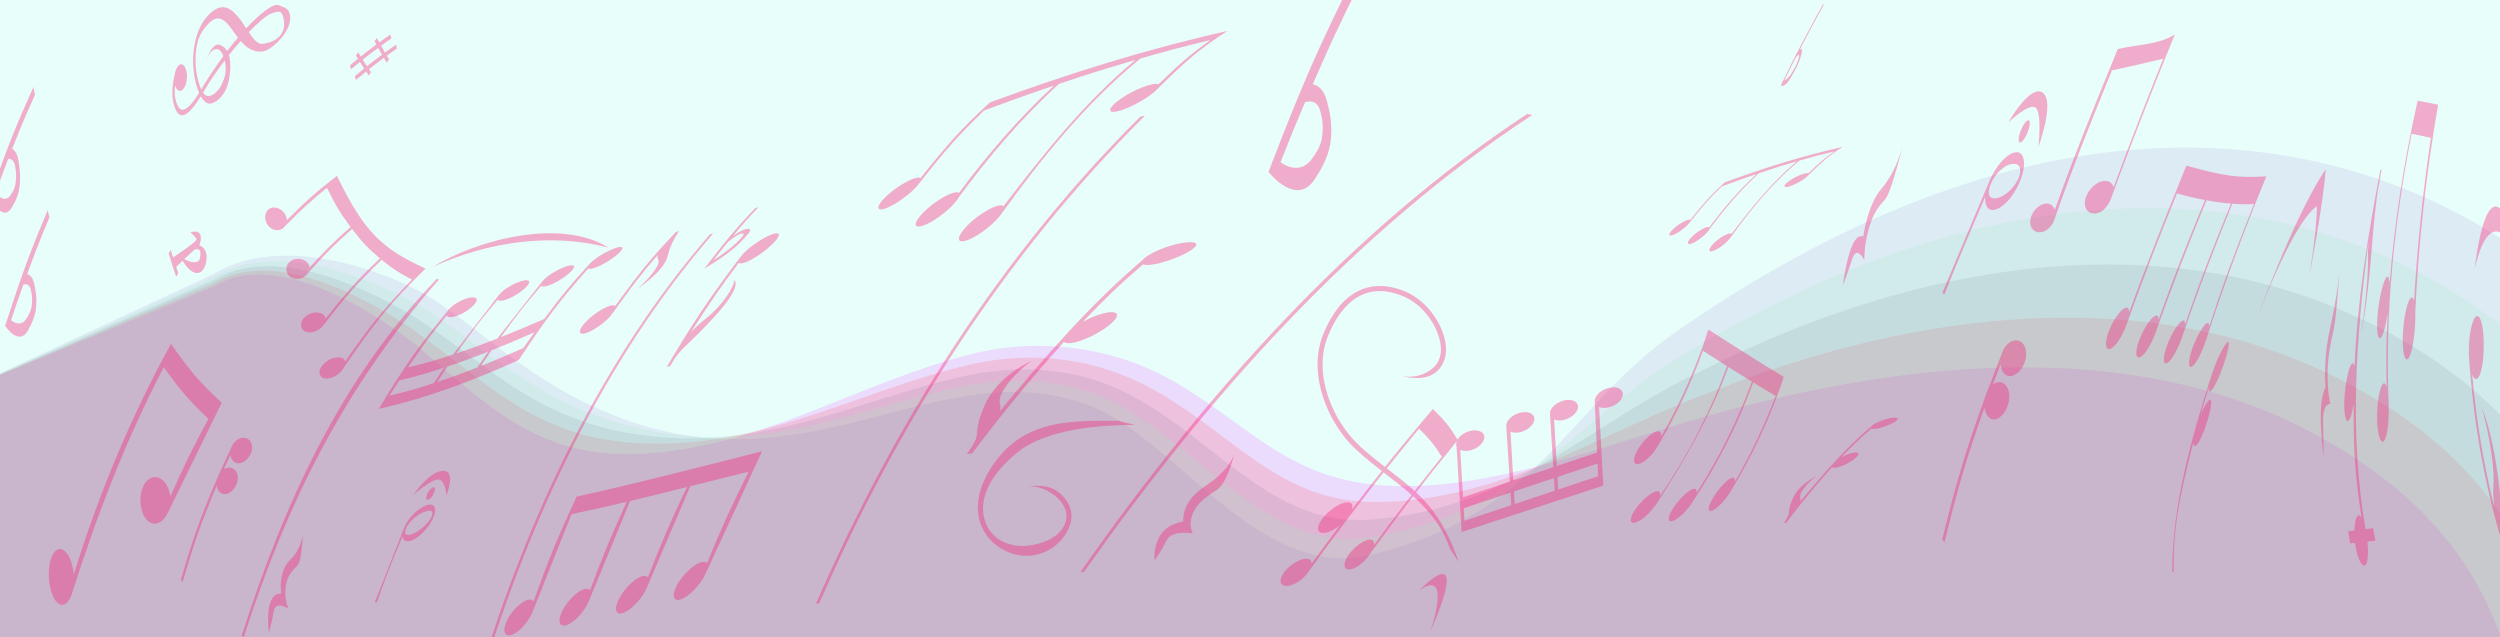 <svg xmlns:dc="http://purl.org/dc/elements/1.1/" xmlns:cc="http://creativecommons.org/ns#" xmlns:rdf="http://www.w3.org/1999/02/22-rdf-syntax-ns#" xmlns:svg="http://www.w3.org/2000/svg" xmlns="http://www.w3.org/2000/svg" xmlns:sodipodi="http://sodipodi.sourceforge.net/DTD/sodipodi-0.dtd" xmlns:inkscape="http://www.inkscape.org/namespaces/inkscape" version="1.1" inkscape:version="0.48.4 r9939" width="1240.369" height="316.148" xml:space="preserve" sodipodi:docname="musicbkg.svg"><rect width="100%" height="100%" fill="#333333" stroke="none"/><rect id="backgroundrect" width="100%" height="100%" x="0" y="0" fill="none" stroke="none"/><defs id="defs6"/><sodipodi:namedview pagecolor="#ffffff" bordercolor="#666666" borderopacity="1" objecttolerance="10" gridtolerance="10" guidetolerance="10" inkscape:pageopacity="0" inkscape:pageshadow="2" inkscape:window-width="1366" inkscape:window-height="715" id="namedview4" showgrid="false" inkscape:snap-bbox="true" inkscape:bbox-nodes="true" inkscape:snap-page="true" inkscape:object-nodes="true" inkscape:zoom="0.29558638" inkscape:cx="856.75812" inkscape:cy="119.62184" inkscape:window-x="0" inkscape:window-y="30" inkscape:window-maximized="1" inkscape:current-layer="g10" inkscape:snap-global="true"/><g class="currentLayer"><title>Layer 1</title><g id="g10" inkscape:groupmode="layer" inkscape:label="ink_ext_XXXXXX" class="selected"><g id="g5447" stroke-width="0"><rect ry="0" transform="matrix(1.321,0,0,1.419,-8.735,328.639) " y="-240" x="-6.387" height="240" width="960" id="rect5013" style="color:#000000;fill:#e8fefb;fill-opacity:1;fill-rule:nonzero;stroke:none;stroke-width:74.2;marker:none;visibility:visible;display:inline;overflow:visible;enable-background:accumulate" stroke-width="0"/><path sodipodi:nodetypes="ccccccssccccc" d="m106.643,141.814 c34.878,-21.283 93.255,23.919 101.019,30.438 c35.429,29.748 60.448,56.166 112.478,52.802 c58.955,-3.811 105.53,-35.059 161.435,-49.296 c33.841,-8.617 70.598,-3.563 99.542,12.764 c35.783,20.183 55.418,46.54 98.372,51.668 c50.651,6.046 108.964,-16.592 156.955,-30.737 c100.665,-29.67 222.005,-45.76 317.603,8.986 c57.352,32.844 86.666,74.726 97.235,138.104 l0,40.201 L-17.169,396.745 L-17.169,193.173 z" style="opacity:0.139;fill:#ff00ff;stroke:none" id="path14" inkscape:connector-curvature="0" stroke-width="0"/><path sodipodi:nodetypes="cccccscccsccccc" d="m106.379,140.397 c33.689,-20.574 88.628,16.162 100.073,24.247 c34.815,24.595 58.211,51.874 108.404,55.092 c62.684,4.015 111,-26.042 166.219,-38.806 c19.14,-4.379 38.9,-4.695 58.243,-0.356 c14.516,3.256 28.57,9.583 41.618,17.837 c34.128,21.588 56.789,49.7 98.456,50.59 c56.823,1.21 105.972,-28.348 151.653,-47.502 c6.104,-2.568 12.35,-5.041 18.772,-7.382 c104.281,-41.438 213.934,-51.314 301.905,-10.383 C1217.466,214.32 1254.358,259.497 1265.286,313.741 l0,83.004 L-17.169,396.745 L-17.169,193.173 z" style="opacity:0.139;fill:#ff2a2a;stroke:none" id="path16" inkscape:connector-curvature="0" stroke-width="0"/><path sodipodi:nodetypes="ccccccscccccccc" d="m106.115,138.98 c32.5,-19.864 83.785,8.58 99.128,18.058 c33.13,20.463 56.088,48.272 104.329,57.381 c66.576,12.57 116.469,-17.025 171.003,-28.315 c19.513,-3.98 39.373,-4.099 59.317,1.417 c13.997,3.872 27.681,11.506 40.866,20.781 c32.538,22.888 58.281,52.237 98.535,49.509 c63.174,-4.282 102.984,-40.103 146.353,-64.266 c5.815,-3.253 11.832,-6.369 18.127,-9.292 c112.009,-56.924 220.124,-66.962 305.626,-35.226 c74.695,27.723 118.608,76.802 129.892,121.912 l0,125.808 L-17.169,396.745 L-17.169,193.173 z" style="opacity:0.139;fill:#7b6f91;fill-opacity:1;stroke:none" id="path18" inkscape:connector-curvature="0" stroke-width="0"/><path d="m105.852,137.562 c31.311,-19.155 78.731,1.288 98.181,11.866 c31.044,16.882 53.821,45.207 100.254,59.669 c70.262,21.883 121.939,-8.004 175.787,-17.822 c19.882,-3.578 39.867,-3.566 60.388,3.192 c13.495,4.442 26.821,13.393 40.113,23.722 c31.024,24.107 59.727,54.321 98.619,48.434 c69.438,-10.519 99.992,-51.864 141.05,-81.035 c5.53,-3.937 11.315,-7.697 17.485,-11.202 c119.735,-72.407 226.771,-83.616 309.343,-60.068 c84.045,23.968 134.579,77.839 146.22,113.818 L1293.294,396.745 L-17.169,396.745 l0,-203.572 z" style="opacity:0.139;fill:#80ffa2;fill-opacity:1;stroke:none" id="path20" inkscape:connector-curvature="0" sodipodi:nodetypes="cccccccccsccccc" stroke-width="0"/><path d="m105.588,136.145 c30.122,-18.445 73.447,-5.582 97.236,5.675 c28.841,13.65 51.26,42.485 96.18,61.958 c101.464,43.985 165.668,-31.581 242.033,-2.364 c41.824,16.002 83.357,86.71 138.059,74.017 c85.61,-19.864 97.695,-72.783 152.592,-110.909 C1108.545,-27.759 1285.103,135.672 1307.298,185.333 l0,211.412 L-17.169,396.745 l0,-203.572 z" style="opacity:0.139;fill:#9d76c9;fill-opacity:1;stroke:none" id="path22" inkscape:connector-curvature="0" sodipodi:nodetypes="ccsscsccccc" stroke-width="0"/><g style="opacity:0.317" id="g5377" stroke-width="0"><path inkscape:connector-curvature="0" id="path3998" style="fill:#ff0066;fill-opacity:1;fill-rule:nonzero;stroke:none" d="m671.791,-11.891 c-17.136,34.313 -25.208,52.599 -40.408,91.91 c-0.818,2.114 -1.225,3.178 -2.039,5.312 c0.801,0.866 1.188,1.296 2.006,2.158 c0.506,0.527 12.45,13.85 20.651,1.858 c2.523,-3.706 6.79,-10.58 7.956,-17.628 c1.524,-9.288 -0.231,-16.303 -1.617,-21.668 c-1.491,-5.849 -4.509,-7.697 -7.006,-8.258 c8.618,-19.81 13.066,-29.355 22.243,-47.771 c-0.708,-2.351 -1.094,-3.536 -1.786,-5.912 zm-16.68,67.223 c0.799,3.183 1.755,6.831 0.704,13.323 c-0.746,4.576 -3.359,7.89 -4.921,10.14 c-4.619,6.671 -11.504,4.654 -15.567,1.717 c4.756,-12.157 7.208,-18.107 12.158,-29.771 c2.079,-0.701 6.181,-1.166 7.626,4.591 " stroke-width="0"/><path inkscape:connector-curvature="0" id="path4016" style="fill:#ff0066;fill-opacity:1;fill-rule:nonzero;stroke:none" d="m936.731,207.684 c-3.563,0.839 -7.286,2.589 -8.381,3.913 c-13.102,11.145 -24.206,24.031 -35.202,37.267 c0.174,-0.634 0.237,-1.288 0.06,-1.822 c-0.875,-2.65 4.324,-8.262 7.91,-10.622 c0,0 -8.501,3.483 -11.8,11.213 c-3.304,7.736 0.036,5.961 -4.298,11.762 c0.541,-0.061 0.808,-0.091 1.351,-0.149 c7.131,-9.499 14.648,-18.697 22.627,-27.468 c0.465,0.532 1.988,0.453 4.232,-0.345 c3.424,-1.213 7.253,-3.608 8.456,-5.331 c1.198,-1.713 -0.693,-2.164 -4.167,-1.007 c-1.311,0.438 -2.687,1.058 -3.914,1.755 c6.012,-6.274 9.024,-9.167 14.875,-14.165 c0.664,0.289 2.189,0.184 4.317,-0.379 c3.577,-0.944 7.42,-2.72 8.501,-3.935 c1.094,-1.229 -0.993,-1.532 -4.568,-0.69 " stroke-width="0"/><path inkscape:connector-curvature="0" id="path4046" style="fill:#ff0066;fill-opacity:1;fill-rule:nonzero;stroke:none" d="m1001.08,168.936 c-3.141,-0.612 -6.539,2.186 -7.939,6.581 c-0.023,-0.032 -7.375,19.139 -7.375,19.139 c-0.273,0.56 -0.492,1.149 -0.676,1.841 c-9.692,26.729 -14.046,40.98 -21.436,71.092 c0.419,0.669 0.625,0.989 1.047,1.645 c6.905,-28.29 10.946,-41.737 19.91,-67.085 c0.399,3.054 1.819,5.476 3.996,5.893 c3.176,0.608 6.812,-3.259 7.965,-8.307 c1.143,-4.992 -0.622,-9.427 -3.86,-10.072 c-1.332,-0.272 -2.689,0.136 -3.942,1.005 c1.492,-3.951 2.258,-5.909 3.791,-9.784 c0.352,2.958 1.8,5.276 4.032,5.676 c3.266,0.576 7.047,-3.154 8.297,-7.966 c1.253,-4.824 -0.509,-9.015 -3.809,-9.66 " stroke-width="0"/><path inkscape:connector-curvature="0" id="path4060" style="fill:#ff0066;fill-opacity:1;fill-rule:nonzero;stroke:none" d="m838.61,109.136 c-0.402,-0.362 -1.752,-0.023 -3.655,1.02 c-2.794,1.528 -5.682,3.979 -6.497,5.512 c-0.822,1.547 0.73,1.574 3.494,0.014 c2.489,-1.403 5.133,-3.612 6.253,-5.132 c6.521,-8.293 9.807,-12.025 16.081,-18.076 c6.746,-2.511 10.193,-3.753 17.244,-6.137 c-8.669,7.963 -16.392,16.968 -23.435,26.439 c-0.442,-0.39 -1.803,-0.064 -3.7,0.983 c-2.881,1.589 -5.857,4.225 -6.727,5.945 c-0.864,1.708 0.701,1.835 3.541,0.22 c2.852,-1.619 5.923,-4.335 6.817,-6.03 c7.378,-10.033 15.503,-19.568 24.665,-27.953 c7.385,-2.48 11.157,-3.682 18.883,-5.924 c-12.579,10.434 -22.562,23.094 -32.512,36.035 c-0.433,-0.464 -1.821,-0.18 -3.772,0.881 c-2.958,1.61 -6.051,4.4 -6.957,6.249 c-0.907,1.845 0.672,2.057 3.597,0.42 c2.433,-1.364 5.067,-3.604 6.393,-5.349 c10.069,-14.006 21.124,-27.669 34.457,-38.579 c6.765,-1.944 10.218,-2.865 17.25,-4.549 c-4.939,3.542 -7.534,5.775 -12.807,10.901 c-0.533,-0.288 -2.062,-0.027 -4.185,0.826 c-3.215,1.294 -6.518,3.465 -7.444,4.862 c-0.928,1.398 0.836,1.478 4.043,0.112 c2.765,-1.176 5.7,-3.017 7.093,-4.386 c7.309,-7.273 10.904,-10.335 17.551,-14.58 c-19.9,4.471 -39.415,10.565 -58.57,17.624 c-6.623,6.053 -10.134,9.925 -17.101,18.651 " stroke-width="0"/><path inkscape:connector-curvature="0" id="path3960-6" style="fill:#ff0066;fill-opacity:1;fill-rule:nonzero;stroke:none" d="m689.596,233.585 c-4.993,-3.86 -10.163,-7.849 -14.977,-12.304 c-13.393,-12.364 -23.455,-35.701 -15.736,-54.589 c5.579,-13.636 16.532,-28.143 37.081,-19.814 c8.171,3.315 15.251,11.387 18.036,20.562 c1.788,5.901 0.995,11.01 -2.236,14.382 c-3.766,3.926 -10.695,6.364 -17.524,4.383 c7.722,2.24 14.912,2.006 19.32,-2.592 c3.906,-4.075 4.909,-10.087 2.836,-16.93 c-3.001,-9.89 -10.656,-18.596 -19.505,-22.185 c-17.507,-7.101 -31.833,0.434 -40.326,21.208 c-8.165,19.974 2.34,44.519 16.364,57.475 c4.901,4.529 10.11,8.552 15.15,12.444 c13.108,10.124 25.487,19.688 31.385,36.793 l4.276,6.504 C715.089,252.965 703.009,243.949 689.596,233.585 " stroke-width="0"/><path inkscape:connector-curvature="0" id="path3962-7" style="fill:#ff0066;fill-opacity:1;fill-rule:nonzero;stroke:none" d="m502.077,220.227 c-7.963,6.501 -19.827,22.04 -16.254,37.324 c2.586,11.096 13.592,18.854 24.935,18.168 c1.037,-0.063 2.073,-0.197 3.107,-0.4 c8.658,-1.734 16.058,-8.95 17.588,-17.159 c0.799,-4.303 -0.995,-9.064 -4.805,-12.733 c-4.752,-4.578 -11.25,-5.206 -17.428,-3.629 c5.357,-1.363 11.564,1.503 15.708,5.492 c3.18,3.063 4.696,6.949 4.06,10.39 c-1.348,7.227 -8.697,11.13 -16.397,12.667 c-11.099,2.226 -21.808,-2.583 -24.327,-13.39 c-3.247,-13.91 8.851,-26.254 16.358,-32.378 c14.78,-12.059 41.965,-13.707 58.443,-13.79 l-8.381,-2.026 c-16.899,0.1 -37.191,-1.112 -52.607,11.464 " stroke-width="0"/><path inkscape:connector-curvature="0" id="path3974-5" style="fill:#ff0066;fill-opacity:1;fill-rule:nonzero;stroke:none" d="M119.881,315.443 C120.302,315.735 120.516,315.88 120.937,316.163 C142.452,248.936 171.416,191.438 217.843,138.637 c-0.476,-0.083 -0.711,-0.126 -1.182,-0.211 C168.894,188.197 140.814,250.09 119.881,315.443 " stroke-width="0"/><path inkscape:connector-curvature="0" id="path3978-3" style="fill:#ff0066;fill-opacity:1;fill-rule:nonzero;stroke:none" d="m536.009,283.802 c0.672,0.014 1.012,0.023 1.69,0.04 c61.287,-86.61 134.024,-168.885 222.586,-226.823 c-1.062,-0.177 -1.58,-0.266 -2.642,-0.44 C669.377,114.717 596.901,197.07 536.009,283.802 " stroke-width="0"/><path inkscape:connector-curvature="0" id="path3980-5" style="fill:#ff0066;fill-opacity:1;fill-rule:nonzero;stroke:none" d="m404.826,299.604 c0.667,-0.146 1,-0.22 1.664,-0.366 c39.365,-89.959 92.106,-172.897 161.531,-241.747 c-0.908,0.149 -1.362,0.223 -2.272,0.371 C496.527,126.762 443.984,209.668 404.826,299.604 " stroke-width="0"/><path inkscape:connector-curvature="0" id="path3982-6" style="fill:#ff0066;fill-opacity:1;fill-rule:nonzero;stroke:none" d="m237.569,335.86 c0.571,-0.069 0.861,-0.1 1.436,-0.174 c24.384,-79.529 60.417,-156.881 114.859,-219.896 c-0.686,0.217 -1.034,0.329 -1.715,0.543 c-54.358,62.884 -90.258,140.144 -114.58,219.528 " stroke-width="0"/><path inkscape:connector-curvature="0" id="path3984-2" style="fill:#ff0066;fill-opacity:1;fill-rule:nonzero;stroke:none" d="m167.156,87.234 c-10.283,8.015 -15.263,12.381 -24.809,21.985 c-0.074,-1.817 -1.043,-3.706 -2.761,-4.992 c-2.616,-1.952 -5.872,-1.706 -7.328,0.763 c-1.463,2.483 -0.585,6.261 2.001,8.141 c2.585,1.875 5.932,1.212 7.407,-1.192 c7.957,-8.075 12.081,-11.81 20.557,-18.754 c4.302,8.79 6.644,12.641 11.711,19.445 c-8.35,7.404 -12.436,11.418 -20.344,20.099 c-0.159,-1.612 -1.297,-3.106 -3.209,-3.849 c-2.854,-1.117 -6.315,-0.191 -7.727,2.337 c-1.426,2.54 -0.279,5.712 2.55,6.784 c2.014,0.766 4.397,0.283 6.118,-0.923 c0.821,-0.652 1.338,-1.183 1.69,-1.823 c8.404,-9.395 12.754,-13.722 21.664,-21.651 c5.144,6.738 7.913,9.613 13.813,14.567 c-11.109,10.69 -16.549,16.696 -26.936,29.898 c-0.23,-1.54 -1.546,-2.709 -3.637,-2.986 c-3.072,-0.406 -6.675,1.28 -8.027,4 c-1.36,2.729 0.022,5.438 3.076,5.792 c2.831,0.329 6.17,-1.426 7.743,-3.806 c11.006,-14.29 16.807,-20.759 28.636,-32.192 c5.68,4.652 8.687,6.578 15.039,9.798 c-13.709,14.204 -20.462,22.448 -33.115,40.702 c-0.347,-1.417 -1.795,-2.255 -3.984,-2.097 c-3.311,0.234 -7.005,2.623 -8.302,5.541 c-1.299,2.926 0.265,5.289 3.535,5.018 c3.287,-0.269 7.101,-3.06 8.4,-5.938 c15.23,-22.371 23.503,-32.298 40.207,-48.651 c-21.42,-9.81 -30.313,-17.856 -43.967,-46.017 " stroke-width="0"/><path inkscape:connector-curvature="0" id="path3986-9" style="fill:#ff0066;fill-opacity:1;fill-rule:nonzero;stroke:none" d="m196.445,22.173 c-2.205,1.54 -3.297,2.317 -5.456,3.9 c-0.774,-1.337 -1.168,-2.009 -1.929,-3.386 c2.019,-1.474 3.037,-2.206 5.094,-3.652 c-0.201,-0.76 -0.305,-1.143 -0.508,-1.915 c-2.22,1.552 -3.316,2.335 -5.487,3.923 c-0.46,-0.866 -0.686,-1.303 -1.144,-2.186 c-0.478,0.617 -0.714,0.926 -1.19,1.54 c0.352,0.689 0.533,1.029 0.891,1.703 c-3.141,2.326 -4.681,3.512 -7.719,5.932 c-0.514,-0.846 -0.772,-1.272 -1.28,-2.132 c-0.436,0.66 -0.651,0.994 -1.086,1.657 c0.377,0.646 0.571,0.972 0.952,1.609 c-1.579,1.277 -2.362,1.923 -3.916,3.235 c0.197,0.792 0.299,1.189 0.498,1.975 c1.74,-1.474 2.619,-2.197 4.398,-3.632 c0.823,1.323 1.239,1.977 2.076,3.255 c-1.852,1.5 -2.772,2.252 -4.592,3.786 c0.206,0.766 0.31,1.146 0.518,1.903 c2.002,-1.697 3.023,-2.532 5.072,-4.178 c0.534,0.789 0.797,1.183 1.339,1.955 c0.435,-0.649 0.657,-0.974 1.094,-1.617 c-0.403,-0.592 -0.597,-0.894 -0.993,-1.492 c2.908,-2.309 4.384,-3.432 7.379,-5.649 c0.555,0.932 0.826,1.397 1.388,2.312 c0.482,-0.586 0.73,-0.883 1.215,-1.469 c-0.465,-0.757 -0.69,-1.143 -1.147,-1.915 c2.003,-1.466 3.01,-2.189 5.053,-3.62 c-0.216,-0.734 -0.314,-1.1 -0.522,-1.843 zm-14.379,10.687 c-0.843,-1.28 -1.264,-1.932 -2.094,-3.252 c3.01,-2.395 4.54,-3.56 7.642,-5.858 c0.761,1.374 1.145,2.049 1.919,3.383 c-3.032,2.243 -4.526,3.392 -7.467,5.726 " stroke-width="0"/><path inkscape:connector-curvature="0" id="path3988-1" style="fill:#ff0066;fill-opacity:1;fill-rule:nonzero;stroke:none" d="m138.242,2.542 c-2.603,-1.086 -9.336,4.258 -16.087,11.496 c-0.821,-1.277 -1.642,-2.575 -2.474,-3.692 c-4.449,-5.998 -9.514,-10.716 -17.099,-1.957 c-3.106,3.589 -5.237,8.667 -6.195,14.539 c-0.989,6.038 -0.726,12.621 0.848,18.622 c0.478,1.826 0.998,3.335 1.546,4.583 c-6.252,9.944 -9.161,9.37 -10.603,6.364 c-1.158,-2.426 -1.645,-5.126 -1.497,-8.021 c0.033,-0.723 0.115,-1.457 0.214,-2.126 c0.361,1.317 0.971,2.312 1.729,2.652 c1.6,0.712 3.437,-1.532 3.987,-5.032 c0.544,-3.509 -0.397,-7.064 -2.003,-7.907 c-1.596,-0.843 -3.314,1.263 -3.908,4.769 c-0.485,1.929 -1.021,4.635 -1.177,7.761 c-0.192,3.758 0.4,7.172 1.79,10.041 c2.495,5.146 6.54,2.383 12.305,-6.801 c0.928,1.597 1.948,2.632 3.013,3.252 c2.303,1.34 7.104,-1.383 9.634,-7.129 c1.642,-3.729 2.198,-9.31 1.921,-13.23 c-0.095,-1.369 -0.301,-2.483 -0.593,-3.42 c1.868,-2.366 3.836,-4.743 5.823,-6.972 c2.925,3.369 6.137,5.732 10.887,5.218 c4.23,-0.46 15.212,-10.253 13.512,-18.396 c-0.626,-3.012 -2.512,-3.335 -5.573,-4.612 zM109.978,41.895 c-1.675,3.495 -4.63,5.918 -6.819,5.758 c-0.854,-0.063 -1.647,-0.643 -2.391,-1.683 c0.457,-0.749 0.914,-1.56 1.393,-2.372 c1.321,-2.286 4.821,-7.652 9.335,-13.596 c0.225,0.932 0.372,1.932 0.45,2.983 c0.227,3.112 -0.432,5.706 -1.968,8.91 zm2.736,-16.61 c-0.839,-1.386 -1.961,-2.229 -3.278,-2.869 c-4.227,-2.057 -7.002,7.589 -7.002,7.589 c1.359,-4.049 3.601,-6.129 5.659,-5.558 c1.091,0.306 2.052,1.617 2.731,3.355 c-5.268,7.118 -9.013,13.247 -9.106,13.402 c-0.841,1.514 -1.371,2.395 -1.864,3.18 c-0.542,-1.137 -1.056,-2.595 -1.524,-4.363 c-1.429,-5.401 -1.68,-11.227 -0.808,-16.502 c0.846,-5.066 2.293,-7.647 5.073,-10.89 c6.799,-7.929 10.533,-0.506 14.763,5.129 c0.235,0.314 0.464,0.591 0.7,0.909 c-1.864,2.152 -3.659,4.403 -5.345,6.618 zm17.263,-3.515 c-2.131,0.229 -4.337,-2.503 -6.547,-5.812 c4.673,-4.852 9.033,-8.547 11.295,-9.301 c2.988,-0.997 5.033,-2.049 5.956,2.406 c1.716,8.264 -4.068,11.998 -10.704,12.707 " stroke-width="0"/><path inkscape:connector-curvature="0" id="path3992-2" style="fill:#ff0066;fill-opacity:1;fill-rule:nonzero;stroke:none" d="M16.64,43.135 C7.994,62.229 3.884,72.476 -3.951,94.721 c-0.421,1.2 -0.635,1.803 -1.051,3.009 c0.361,0.66 0.534,0.994 0.898,1.649 c0.224,0.403 5.531,10.315 9.613,4.138 c1.228,-1.863 3.34,-5.575 4.025,-9.85 c0.901,-5.578 0.219,-10.187 -0.323,-13.713 c-0.591,-3.88 -1.989,-5.455 -3.169,-6.132 c4.403,-11.144 6.666,-16.488 11.306,-26.757 c-0.29,-1.566 -0.424,-2.349 -0.708,-3.929 zm-9.071,39.676 c0.326,2.149 0.737,4.561 0.104,8.447 c-0.44,2.66 -1.699,4.446 -2.479,5.623 c-2.277,3.418 -5.491,1.2 -7.317,-1.28 c2.452,-6.875 3.686,-10.238 6.217,-16.796 c0.999,-0.04 2.887,0.183 3.475,4.006 " stroke-width="0"/><path inkscape:connector-curvature="0" id="path3996-0" style="fill:#ff0066;fill-opacity:1;fill-rule:nonzero;stroke:none" d="m376.336,102.79 c-0.712,0.234 -1.059,0.351 -1.768,0.58 c-9.392,9.915 -14.22,15.656 -23.803,28.206 c-0.518,0.671 -0.782,1.017 -1.295,1.697 c0.678,-0.411 1.017,-0.614 1.695,-1.026 c0.426,-0.263 10.426,-6.226 15.971,-11.804 c1.751,-1.769 4.517,-4.649 4.94,-5.806 c0.574,-1.574 -1.216,-1.137 -2.586,-0.783 c-1.541,0.394 -3.942,1.915 -5.89,3.275 c5.136,-6.129 7.686,-9.012 12.735,-14.339 zm-8.952,13.219 c0.857,-0.223 1.832,-0.466 1.429,0.62 c-0.277,0.743 -2.02,2.437 -3.11,3.518 c-3.121,3.109 -8.543,6.978 -11.847,9.118 c2.99,-3.872 4.486,-5.755 7.47,-9.387 c1.533,-1.214 4.567,-3.48 6.058,-3.869 " stroke-width="0"/><path inkscape:connector-curvature="0" id="path3998-9" style="fill:#ff0066;fill-opacity:1;fill-rule:nonzero;stroke:none" d="m23.664,104.282 c-8.526,20.268 -12.543,31.069 -20.106,54.289 c-0.407,1.249 -0.61,1.877 -1.015,3.137 c0.398,0.511 0.591,0.766 0.998,1.274 c0.252,0.311 6.195,8.181 10.275,1.097 c1.255,-2.189 3.379,-6.249 3.959,-10.413 c0.758,-5.486 -0.115,-9.63 -0.804,-12.799 c-0.742,-3.455 -2.244,-4.546 -3.486,-4.878 c4.288,-11.701 6.501,-17.339 11.068,-28.217 c-0.352,-1.389 -0.544,-2.089 -0.889,-3.492 zm-8.3,39.707 c0.397,1.88 0.873,4.035 0.35,7.869 c-0.371,2.703 -1.671,4.661 -2.449,5.989 c-2.298,3.94 -5.724,2.749 -7.746,1.014 c2.366,-7.181 3.587,-10.696 6.049,-17.585 c1.034,-0.414 3.076,-0.689 3.795,2.712 " stroke-width="0"/><path inkscape:connector-curvature="0" id="path4006-3" style="fill:#ff0066;fill-opacity:1;fill-rule:nonzero;stroke:none" d="m302.762,124.101 c-4.035,1.823 -8.165,4.552 -10.132,6.706 c-9.053,9.853 -13.629,15.407 -22.623,27.437 c-8.783,3.849 -13.075,5.658 -21.457,8.978 c7.877,-10.947 11.905,-16.073 19.93,-25.383 c0.622,0.626 2.578,0.38 5.405,-0.872 c4.332,-1.917 9.109,-5.418 10.547,-7.612 c1.423,-2.177 -1.028,-2.309 -5.355,-0.483 c-3.903,1.646 -8.07,4.409 -9.883,6.606 c-0.008,-0.014 -22.5,28.492 -22.5,28.492 c-8.288,3.246 -12.326,4.726 -20.213,7.361 c8.015,-11.436 12.128,-16.805 20.392,-26.594 c0.571,0.732 2.402,0.683 5.097,-0.391 c4.126,-1.646 8.742,-4.998 10.179,-7.267 c1.426,-2.255 -0.812,-2.683 -4.972,-1.106 c-3.59,1.36 -7.402,3.786 -9.314,5.961 c-0.099,0.111 -23.131,29.972 -23.131,29.972 c-9.183,3.009 -13.64,4.298 -22.279,6.344 c7.49,-10.97 11.35,-16.148 19.16,-25.726 c0.449,0.963 2.151,1.163 4.731,0.311 c3.919,-1.286 8.321,-4.432 9.757,-6.818 c1.423,-2.372 -0.656,-3.16 -4.536,-1.955 c-3.927,1.223 -8.223,4.04 -9.649,6.478 c-14.14,17.073 -21.127,26.937 -34.022,48.351 c23.958,-5.395 47.13,-14.102 69.496,-24.286 c13.482,-20.428 20.571,-29.775 34.468,-45.391 c0.7,0.489 2.754,0.072 5.685,-1.314 c4.57,-2.16 9.49,-5.761 10.905,-7.841 c1.429,-2.106 -1.157,-2.012 -5.688,0.04 zM193.287,196.267 c1.926,-3.072 2.897,-4.586 4.854,-7.569 c8.587,-2.017 13.019,-3.298 22.159,-6.292 c-2.036,3.026 -3.037,4.561 -5.042,7.675 c-9.06,2.96 -13.46,4.215 -21.97,6.186 zm23.642,-6.721 c2.008,-3.12 3.021,-4.658 5.06,-7.684 c7.842,-2.623 11.861,-4.106 20.101,-7.349 c-2.09,3.043 -3.139,4.595 -5.202,7.741 c-8.184,3.229 -12.177,4.703 -19.958,7.292 zm42.735,-16.882 c-8.603,3.832 -12.802,5.626 -21.009,8.904 c2.091,-3.16 3.144,-4.721 5.262,-7.778 c8.293,-3.298 12.543,-5.098 21.241,-8.938 c-2.208,3.069 -3.308,4.635 -5.495,7.812 " stroke-width="0"/><path inkscape:connector-curvature="0" id="path4008-6" style="fill:#ff0066;fill-opacity:1;fill-rule:nonzero;stroke:none" d="m214.583,132.511 c26.6,-12.347 58.78,-17.288 87.327,-9.618 c-23.699,-14.893 -65.138,-4.058 -87.327,9.618 " stroke-width="0"/><path inkscape:connector-curvature="0" id="path4010-0" style="fill:#ff0066;fill-opacity:1;fill-rule:nonzero;stroke:none" d="m379.138,118.098 c-4.988,2.737 -10.017,6.778 -11.931,9.678 c-1.135,1.46 -1.704,2.2 -2.838,3.686 c-13.64,18.294 -20.541,28.7 -33.562,50.594 c0.684,-0.189 1.028,-0.28 1.712,-0.469 c0.947,-1.586 1.423,-2.383 2.373,-3.955 c4.298,-5.995 7.128,-6.906 19.423,-20.325 c14.601,-15.939 10,-18.314 10,-18.314 c0.045,2.969 -5.607,12.476 -14.595,19.434 c-2.85,2.209 -5.256,4.606 -6.94,6.495 c9.37,-14.716 14.181,-21.72 23.764,-34.53 c0.712,0.746 3.219,0.123 6.898,-1.96 c5.313,-3.012 11.015,-7.867 12.586,-10.678 c1.569,-2.812 -1.524,-2.606 -6.89,0.343 " stroke-width="0"/><path inkscape:connector-curvature="0" id="path4016-6" style="fill:#ff0066;fill-opacity:1;fill-rule:nonzero;stroke:none" d="m583.785,121.098 c-7.176,1.689 -14.674,5.215 -16.879,7.881 c-26.386,22.445 -48.749,48.397 -70.893,75.051 c0.35,-1.277 0.476,-2.595 0.12,-3.669 c-1.762,-5.338 8.709,-16.639 15.929,-21.391 c0,0 -17.12,7.015 -23.764,22.583 c-6.655,15.579 0.073,12.004 -8.655,23.688 c1.09,-0.123 1.628,-0.183 2.721,-0.3 c14.36,-19.131 29.499,-37.653 45.568,-55.318 c0.936,1.072 4.004,0.912 8.524,-0.694 c6.896,-2.443 14.607,-7.267 17.03,-10.735 c2.413,-3.449 -1.395,-4.358 -8.392,-2.029 c-2.639,0.883 -5.411,2.132 -7.882,3.535 c12.107,-12.636 18.174,-18.462 29.956,-28.526 c1.337,0.583 4.407,0.371 8.695,-0.763 c7.204,-1.9 14.943,-5.478 17.12,-7.924 c2.202,-2.475 -2.001,-3.086 -9.199,-1.389 " stroke-width="0"/><path inkscape:connector-curvature="0" id="path4018-2" style="fill:#ff0066;fill-opacity:1;fill-rule:nonzero;stroke:none" d="m209.998,251.367 c-3.752,1.957 -7.457,5.986 -9.246,9.941 c-0.208,0.469 -14.803,37.487 -14.803,37.487 c0.405,0.046 0.611,0.069 1.021,0.109 c4.659,-13.253 7.237,-19.837 12.737,-32.721 c0.348,2.429 2.506,3.146 5.79,1.394 c4.323,-2.306 8.773,-7.855 10.062,-12.373 c1.294,-4.521 -1.161,-6.135 -5.56,-3.838 zm4.422,4.18 c-0.852,2.983 -4.958,6.889 -8.278,8.647 c-3.3,1.746 -5.798,1.826 -4.986,-1.166 c0.796,-2.957 4.4,-6.586 7.747,-8.327 c3.346,-1.737 6.358,-2.103 5.517,0.846 " stroke-width="0"/><path inkscape:connector-curvature="0" id="path4020-6" style="fill:#ff0066;fill-opacity:1;fill-rule:nonzero;stroke:none" d="m219.747,233.585 c-6.827,0.229 -14.691,11.907 -14.691,11.907 c0,0 8.649,-7.504 12.31,-7.595 c3.629,-0.089 4.107,7.949 4.107,7.949 c0,0 5.1,-12.49 -1.726,-12.261 " stroke-width="0"/><path inkscape:connector-curvature="0" id="path4022-1" style="fill:#ff0066;fill-opacity:1;fill-rule:nonzero;stroke:none" d="m215.128,241.718 c-0.867,0.011 -2.244,1.423 -3.07,3.155 c-0.826,1.729 -0.804,3.152 0.06,3.149 c0.865,-0.006 2.263,-1.443 3.092,-3.18 c0.826,-1.74 0.786,-3.137 -0.082,-3.123 " stroke-width="0"/><path inkscape:connector-curvature="0" id="path4028-8" style="fill:#ff0066;fill-opacity:1;fill-rule:nonzero;stroke:none" d="m264.716,298.41 c-0.804,-1.403 -2.957,-1.263 -5.759,0.657 c-4.088,2.803 -7.979,8.335 -8.644,12.307 c-0.673,4.052 2.025,5.098 6.047,2.306 c3.588,-2.492 7.032,-7.224 8.294,-11.121 c0.033,-0.006 18.882,-47.448 18.882,-47.448 c10.743,-2.243 16.232,-3.5 27.423,-6.155 c-8.039,17.562 -11.754,26.474 -18.221,43.968 c-0.846,-1.332 -3.077,-1.089 -6.005,0.98 c-4.265,3.017 -8.347,8.767 -9.048,12.767 c-0.717,4.08 2.093,4.966 6.285,1.955 c3.707,-2.666 7.316,-7.527 8.638,-11.456 c0.034,-0.006 19.992,-48.603 19.992,-48.603 c11.087,-2.643 16.736,-4.052 28.224,-6.924 c-8.532,17.965 -12.486,27.06 -19.367,44.814 c-0.894,-1.303 -3.197,-0.992 -6.24,1.174 c-4.436,3.166 -8.686,9.052 -9.457,13.099 c-0.776,4.103 2.104,4.866 6.459,1.729 c3.699,-2.669 7.305,-7.352 8.851,-11.198 c0.182,-0.471 21.421,-50.029 21.421,-50.029 c11.39,-2.846 17.184,-4.315 28.939,-7.215 c-9.12,18.334 -13.351,27.586 -20.715,45.559 c-0.815,-1.412 -3.205,-1.092 -6.417,1.172 c-4.598,3.246 -9.053,9.255 -9.888,13.293 c-0.857,4.123 2.096,4.832 6.596,1.606 c3.718,-2.66 7.372,-7.218 9.092,-11.053 c0.112,-0.026 27.983,-60.701 27.983,-60.701 c-30.62,7.701 -61.17,15.756 -92.014,22.485 c-9.538,20.622 -13.923,31.209 -21.352,52.032 " stroke-width="0"/><path inkscape:connector-curvature="0" id="path4040-7" style="fill:#ff0066;fill-opacity:1;fill-rule:nonzero;stroke:none" d="m704.116,292.983 c16.789,-11.793 5.455,20.574 5.455,20.574 c21.343,-49.003 -5.455,-20.574 -5.455,-20.574 " stroke-width="0"/><path inkscape:connector-curvature="0" id="path4042-9" style="fill:#ff0066;fill-opacity:1;fill-rule:nonzero;stroke:none" d="m36.607,284.965 c-0.427,-4.535 -1.857,-8.875 -4.003,-11.113 c-3.205,-3.346 -6.825,-0.769 -8.015,6.181 c-1.206,7.021 0.46,15.585 3.689,18.796 c2.681,2.672 5.574,0.869 7.194,-3.546 c12.275,-38.902 26.919,-76.966 45.8,-113.059 c8.337,11.65 12.764,16.728 22.128,25.566 c-7.932,14.767 -11.733,22.48 -18.921,38.564 c-0.416,-3.769 -2.088,-7.164 -4.628,-8.75 c-3.858,-2.406 -8.145,0.154 -9.665,6.186 c-1.518,6.035 0.279,13.044 4.091,15.345 c3.141,1.895 6.638,-0.04 8.868,-4.443 c0.304,-0.703 26.874,-54.886 26.874,-54.886 C99.288,189.926 94.242,184.125 84.84,170.589 C64.842,206.834 48.92,245.344 36.607,284.965 " stroke-width="0"/><path inkscape:connector-curvature="0" id="path4044-2" style="fill:#ff0066;fill-opacity:1;fill-rule:nonzero;stroke:none" d="m98.94,121.73 c2.997,-9.164 -4.409,-6.449 -4.409,-6.449 c0,0 2.551,2.209 2.955,3.443 c0.353,1.083 -9.486,7.501 -11.623,8.981 c-0.474,-1.48 -0.707,-2.226 -1.166,-3.74 c-0.41,0.703 -0.622,1.052 -1.032,1.766 c1.443,4.789 2.2,7.101 3.754,11.561 c0.416,-0.703 0.627,-1.057 1.051,-1.757 c-0.427,-1.22 -0.632,-1.834 -1.048,-3.08 c1.245,-1.252 1.873,-1.872 3.142,-3.095 c6.489,10.535 11.691,5.744 11.932,-1.409 c0.151,-4.466 -2.457,-5.809 -3.557,-6.221 zm0.323,6.095 c-0.572,3.649 -5.139,2.215 -7.832,0.734 c2.088,-1.997 3.147,-2.975 5.292,-4.895 c1.875,-0.086 3.232,-0.257 2.539,4.16 " stroke-width="0"/><path inkscape:connector-curvature="0" id="path4046-0" style="fill:#ff0066;fill-opacity:1;fill-rule:nonzero;stroke:none" d="m121.523,217.243 c-2.669,-0.437 -5.556,1.56 -6.745,4.698 c-0.02,-0.023 -6.266,13.662 -6.266,13.662 c-0.232,0.4 -0.418,0.82 -0.574,1.314 c-8.234,19.079 -11.934,29.252 -18.213,50.746 c0.356,0.477 0.531,0.706 0.89,1.174 c5.867,-20.194 9.3,-29.792 16.916,-47.885 c0.339,2.18 1.546,3.909 3.395,4.206 c2.698,0.434 5.788,-2.326 6.767,-5.929 c0.971,-3.563 -0.529,-6.729 -3.279,-7.189 c-1.132,-0.194 -2.284,0.097 -3.349,0.717 c1.267,-2.82 1.919,-4.218 3.221,-6.984 c0.299,2.112 1.529,3.766 3.426,4.052 c2.775,0.411 5.987,-2.252 7.049,-5.686 c1.065,-3.443 -0.432,-6.435 -3.237,-6.895 " stroke-width="0"/><path inkscape:connector-curvature="0" id="path4052-2" style="fill:#ff0066;fill-opacity:1;fill-rule:nonzero;stroke:none" d="m305.202,151.865 c-0.636,-0.809 -2.864,-0.363 -6.061,1.38 c-4.676,2.54 -9.614,6.912 -11.043,9.835 c-1.446,2.966 1.079,3.409 5.758,0.794 c3.488,-1.952 6.834,-4.503 9.07,-7.132 c0.866,-1.183 1.3,-1.774 2.166,-2.94 c8.454,-11.856 12.746,-17.393 21.225,-27.335 c-0.221,0.792 -0.241,1.583 0.196,2.135 c1.903,2.4 -5.402,10.713 -10.449,14.773 c0,0 13.441,-8.641 15.175,-16.328 c1.493,-6.629 5.727,-12.419 5.727,-12.419 c-0.656,0.197 -0.986,0.3 -1.639,0.497 c-11.931,12.544 -18.09,20.085 -30.127,36.738 " stroke-width="0"/><path inkscape:connector-curvature="0" id="path4054-3" style="fill:#ff0066;fill-opacity:1;fill-rule:nonzero;stroke:none" d="m670.717,252.827 c0.885,-2.772 -0.448,-4.286 -3.741,-3.418 c-4.119,1.094 -9.58,5.369 -11.922,9.392 c-2.348,4.029 -0.807,6.378 3.161,5.415 c2.11,-0.511 4.494,-1.917 6.669,-3.703 c-5.982,7.935 -8.821,11.784 -14.108,19.099 c-0.003,-1.88 -1.454,-2.863 -4.096,-2.269 c-3.912,0.872 -8.804,4.652 -10.647,8.247 c-1.816,3.538 -0.056,5.715 3.679,4.981 c3.088,-0.606 6.624,-3.072 8.885,-6.038 c17.655,-24.594 36.171,-48.545 55.445,-71.842 c5.357,5.246 7.588,8.038 11.312,13.933 c-14.523,18.145 -21.41,27.175 -33.621,43.754 c0.275,-1.966 -0.706,-3.075 -2.967,-2.557 c-3.393,0.78 -8.196,4.732 -10.468,8.69 c-2.275,3.96 -1.292,6.538 1.95,5.921 c3.163,-0.603 7.526,-4.252 9.964,-8.312 c15.243,-20.854 24.181,-32.587 43.069,-55.823 c-3.976,-6.546 -6.4,-9.633 -12.385,-15.396 C693.603,223.347 685.337,233.728 670.717,252.827 " stroke-width="0"/><path inkscape:connector-curvature="0" id="path4060-7" style="fill:#ff0066;fill-opacity:1;fill-rule:nonzero;stroke:none" d="m456.688,88.38 c-0.81,-0.729 -3.528,-0.046 -7.361,2.055 c-5.626,3.077 -11.443,8.012 -13.085,11.101 c-1.656,3.115 1.471,3.169 7.036,0.029 c5.013,-2.826 10.336,-7.275 12.592,-10.335 c13.133,-16.702 19.751,-24.217 32.385,-36.404 c13.587,-5.058 20.527,-7.558 34.728,-12.359 c-17.459,16.036 -33.013,34.172 -47.196,53.246 c-0.891,-0.786 -3.631,-0.129 -7.45,1.98 c-5.803,3.2 -11.796,8.51 -13.548,11.973 c-1.74,3.44 1.412,3.695 7.131,0.443 c5.744,-3.26 11.928,-8.73 13.73,-12.144 c14.859,-20.205 31.222,-39.407 49.673,-56.295 c14.873,-4.995 22.469,-7.415 38.028,-11.93 c-25.333,21.014 -45.437,46.508 -65.476,72.571 c-0.871,-0.934 -3.668,-0.363 -7.596,1.774 c-5.957,3.243 -12.186,8.861 -14.01,12.584 c-1.827,3.715 1.353,4.143 7.243,0.846 c4.901,-2.746 10.205,-7.258 12.875,-10.773 c20.278,-28.206 42.542,-55.723 69.394,-77.695 c13.623,-3.915 20.578,-5.769 34.739,-9.161 c-9.947,7.132 -15.173,11.63 -25.792,21.954 c-1.073,-0.58 -4.153,-0.054 -8.428,1.663 c-6.475,2.606 -13.127,6.978 -14.991,9.793 c-1.869,2.815 1.684,2.977 8.143,0.226 c5.568,-2.369 11.48,-6.075 14.284,-8.832 c14.719,-14.647 21.959,-20.814 35.347,-29.363 c-40.077,9.004 -79.377,21.277 -117.955,35.493 c-13.337,12.19 -20.41,19.988 -34.439,37.561 " stroke-width="0"/><path inkscape:connector-curvature="0" id="path4062-5" style="fill:#ff0066;fill-opacity:1;fill-rule:nonzero;stroke:none" d="m598.095,241.103 c-9.972,6.544 -11.241,13.744 -11.023,17.551 c-0.863,0.214 -1.9,0.489 -3.222,0.897 c-12.757,3.978 -10.995,18.556 -10.995,18.556 c0,0 3.25,-4.523 5.915,-9.95 c2.679,-5.458 13.012,-3.478 13.012,-3.478 c0,0 -1.317,-3.172 -1.107,-5.221 c0.871,-8.59 7.125,-12.484 13.082,-16.425 c4.48,-2.96 7.428,-13.082 8.725,-17.948 c-1.227,3.386 -4.573,9.578 -14.388,16.016 " stroke-width="0"/><path inkscape:connector-curvature="0" id="path4064-9" style="fill:#ff0066;fill-opacity:1;fill-rule:nonzero;stroke:none" d="m143.859,277.902 c-4.895,4.835 -4.876,12.287 -4.358,16.519 c-0.465,0.069 -1.024,0.154 -1.716,0.334 c-6.69,1.74 -4.376,19.214 -4.376,19.214 c0,0 1.41,-4.826 2.382,-10.541 c0.98,-5.749 7.144,-1.474 7.144,-1.474 c0,0 -1.155,-3.746 -1.28,-5.961 c-0.514,-9.287 2.674,-12.076 5.706,-15.133 c2.293,-2.306 2.698,-11.887 2.861,-16.41 c-0.268,3.083 -1.526,8.687 -6.361,13.453 " stroke-width="0"/><path inkscape:connector-curvature="0" id="path4184-2" style="fill:#ff0066;fill-opacity:1;fill-rule:nonzero;stroke:none" d="m804.976,194.472 c-0.919,-2.36 -4.727,-3.026 -8.451,-1.466 c-3.315,1.38 -5.444,3.966 -5.315,6.186 l1.174,25.331 l-19.97,6.652 l-1.337,-23.054 c1.684,0.734 4.147,0.663 6.59,-0.343 c3.718,-1.557 6.002,-4.723 5.074,-7.087 c-0.958,-2.36 -4.766,-3.006 -8.487,-1.449 c-3.39,1.386 -5.545,4.126 -5.228,6.372 c-0.039,-0.014 1.634,26.163 1.634,26.163 l-19.818,6.606 l-1.409,-24.194 c1.687,0.717 4.147,0.663 6.59,-0.343 c3.718,-1.557 6.002,-4.723 5.08,-7.084 c-0.958,-2.363 -4.73,-3.026 -8.487,-1.469 c-3.247,1.34 -5.377,3.886 -5.285,6.089 c0.003,0.114 1.751,27.583 1.751,27.583 l-23.192,7.724 l-1.365,-23.494 c1.687,0.777 4.15,0.723 6.624,-0.306 c3.76,-1.56 6.041,-4.723 5.122,-7.087 c-0.958,-2.36 -4.772,-3.006 -8.49,-1.469 c-3.757,1.56 -6.035,4.746 -5.116,7.089 l2.511,42.545 l70.29,-23.028 l-2.082,-39.027 c1.684,0.717 4.11,0.649 6.517,-0.354 c3.755,-1.56 6.033,-4.729 5.074,-7.089 zm-12.348,35.521 l0.286,6.249 l-19.818,6.624 l-0.361,-6.241 l19.894,-6.632 zm-21.654,7.212 l0.401,6.221 l-19.858,6.629 l-0.361,-6.224 l19.818,-6.626 zm-21.539,7.187 l0.364,6.224 l-23.228,7.747 l-0.364,-6.224 l23.228,-7.747 " stroke-width="0"/><path inkscape:connector-curvature="0" id="path4082-8" style="fill:#ff0066;fill-opacity:1;fill-rule:nonzero;stroke:none" d="m883.548,42.349 c0.121,0.055 0.178,0.081 0.297,0.133 c0.075,0.029 1.678,1.237 4.81,-4.177 c0.971,-1.678 2.734,-4.85 3.738,-7.262 c1.312,-3.179 1.528,-4.782 1.657,-5.936 c0.139,-1.25 -0.568,-0.822 -1.226,-0.211 c4.304,-8.309 6.689,-12.775 11.809,-22.144 c0.021,-0.441 0.034,-0.663 0.054,-1.104 c-9.555,17.453 -13.763,25.488 -20.274,38.91 c-0.354,0.723 -0.519,1.086 -0.865,1.791 zm7.386,-13.767 c0.635,-0.778 1.828,-2.151 1.686,-0.95 c-0.08,0.723 -0.157,1.509 -1.069,3.704 c-0.625,1.514 -1.614,3.192 -2.228,4.242 c-1.789,3.072 -3.281,4.085 -4.02,4.231 c2.091,-4.271 3.222,-6.523 5.631,-11.227 " stroke-width="0"/><path inkscape:connector-curvature="0" id="path4092-9" style="fill:#ff0066;fill-opacity:1;fill-rule:nonzero;stroke:none" d="m1168.937,257.45 c-0.465,1.444 -0.731,3.446 -0.785,5.779 c-1.265,0.162 -1.887,0.24 -3.139,0.392 c0.377,2.412 0.578,3.605 1.004,5.975 c0.968,-0.097 1.453,-0.151 2.432,-0.253 c0.207,1.788 0.529,3.553 0.973,5.197 c1.565,5.815 3.878,7.771 4.908,4.469 c0.687,-2.187 0.679,-6.15 0.245,-10.329 c1.585,-0.178 2.375,-0.269 3.981,-0.452 c-0.501,-2.459 -0.736,-3.696 -1.185,-6.192 c-1.503,0.198 -2.259,0.295 -3.738,0.491 c-8.086,-47.529 -4.696,-94.751 1.438,-142.241 c-0.16,2.3 -0.266,4.623 -0.199,6.649 c0.318,9.724 -1.916,29.876 -3.444,38.247 c0,0 2.943,-11.872 5.125,-39.711 c1.423,-18.168 2.357,-24.553 3.095,-30.369 c0.764,-4.461 1.167,-6.696 2.021,-11.167 c-0.271,0.178 -0.408,0.266 -0.676,0.446 c-6.155,32.311 -11.339,64.403 -12.816,97.335 c-0.509,-2.114 -1.386,-2.023 -2.416,0.804 c-1.572,4.325 -2.858,13.182 -2.639,19.779 c0.217,6.552 1.737,8.58 3.214,4.445 c0.552,-1.548 1.017,-3.819 1.402,-6.393 c-0.067,23.564 0.666,34.971 3.937,56.452 c-0.994,-1.645 -2.029,-1.569 -2.739,0.647 " stroke-width="0"/><path inkscape:connector-curvature="0" id="path4106-7" style="fill:#ff0066;fill-opacity:1;fill-rule:nonzero;stroke:none" d="m985.004,97.576 c-0.41,4.725 1.477,7.432 5.094,6.39 c4.825,-1.383 10.611,-8.695 13.043,-16.646 c2.435,-7.959 0.545,-13.088 -4.206,-11.533 c-4.056,1.329 -8.695,6.873 -11.543,13.258 c-0.333,0.76 -23.739,56.285 -23.739,56.285 c0.403,0.326 0.599,0.493 1.004,0.82 c7.327,-18.179 11.496,-28.061 20.346,-48.574 zm2.238,-5.012 c1.598,-5.08 6.036,-9.794 9.671,-10.927 c3.635,-1.136 6.609,0.337 5.001,5.531 c-1.624,5.247 -6.658,9.833 -10.27,10.906 c-3.612,1.073 -6.023,-0.363 -4.402,-5.51 " stroke-width="0"/><path inkscape:connector-curvature="0" id="path4108-3" style="fill:#ff0066;fill-opacity:1;fill-rule:nonzero;stroke:none" d="m1009.933,53.383 c3.328,2.43 1.415,19.492 1.415,19.492 c0,0 8.339,-22.423 2.171,-26.892 c-6.193,-4.487 -17.091,14.743 -17.091,14.743 c0,0 10.205,-9.752 13.505,-7.343 " stroke-width="0"/><path inkscape:connector-curvature="0" id="path4110-6" style="fill:#ff0066;fill-opacity:1;fill-rule:nonzero;stroke:none" d="m1005.76,66.249 c1.301,-2.973 1.725,-5.879 0.932,-6.461 c-0.818,-0.606 -2.52,1.363 -3.823,4.328 c-1.309,2.96 -1.74,5.845 -0.919,6.45 c0.8,0.595 2.507,-1.344 3.811,-4.318 " stroke-width="0"/><path inkscape:connector-curvature="0" id="path4128-1" style="fill:#ff0066;fill-opacity:1;fill-rule:nonzero;stroke:none" d="m1012.297,115.248 c2.762,-0.219 5.481,-2.522 6.73,-5.586 c8.76,-25.232 18.684,-50.035 28.83,-74.722 c9.614,-2.086 14.643,-3.292 25.422,-5.826 c-8.476,21.141 -16.773,42.361 -24.596,63.761 c-0.733,-2.339 -2.742,-3.597 -5.538,-2.994 c-3.958,0.851 -7.835,5.114 -8.633,9.423 c-0.8,4.312 1.789,7.233 5.721,6.547 c3.441,-0.598 6.049,-4.221 7.399,-7.977 c9.86,-27.163 20.535,-54.021 31.391,-80.791 c-8.063,5.132 -17.439,4.769 -28.301,7.249 c-10.851,26.412 -21.676,52.836 -31.226,79.762 c-0.697,-2.096 -2.447,-3.367 -4.766,-3.059 c-3.39,0.454 -6.702,4.002 -7.35,7.849 c-0.645,3.842 1.526,6.633 4.916,6.364 " stroke-width="0"/><path inkscape:connector-curvature="0" id="path4130-2" style="fill:#ff0066;fill-opacity:1;fill-rule:nonzero;stroke:none" d="m1048.157,172.436 c2.476,-1.893 5.396,-6.857 7.053,-11.749 c7.773,-21.773 16.164,-43.316 24.862,-64.729 c5.904,1.637 8.669,2.284 13.921,3.271 c-10.371,25.25 -15.152,37.409 -23.024,59.375 c0.01,-2.216 -0.997,-2.79 -2.894,-1.062 c-2.744,2.496 -6.237,8.813 -7.58,13.898 c-1.366,5.169 -0.209,7.361 2.416,5.038 c2.324,-2.06 5.117,-7.132 6.79,-12.008 c7.732,-21.932 16.177,-43.606 25.037,-65.095 c5.148,0.94 7.57,1.261 12.173,1.626 c-10.366,25.407 -15.09,37.665 -22.812,59.944 c0.065,-2.172 -0.839,-2.642 -2.623,-0.783 c-2.582,2.689 -5.961,9.175 -7.298,14.297 c-1.361,5.202 -0.31,7.288 2.161,4.777 c2.089,-2.114 4.624,-7.032 6.253,-11.744 c7.549,-22.431 16.048,-44.533 24.975,-66.436 c4.531,0.334 6.666,0.363 10.745,0.193 c-10.239,25.738 -14.85,38.195 -22.285,60.952 c0.124,-2.284 -0.705,-2.71 -2.411,-0.671 c-2.416,2.884 -5.631,9.57 -6.929,14.762 c-1.311,5.276 -0.341,7.267 1.967,4.568 c1.916,-2.237 4.244,-7.132 5.798,-11.848 c8.798,-27.612 19.025,-54.739 29.992,-81.537 c-13.092,0.856 -20.553,0.128 -39.694,-5.302 c-9.772,24.13 -19.469,48.258 -28.373,72.738 c-0.036,-2.321 -1.167,-3.01 -3.175,-1.417 c-2.915,2.31 -6.503,8.489 -7.807,13.576 c-1.322,5.176 -0.021,7.492 2.762,5.367 " stroke-width="0"/><path inkscape:connector-curvature="0" id="path4142-9" style="fill:#ff0066;fill-opacity:1;fill-rule:nonzero;stroke:none" d="m1246.556,281.869 c-1.048,-3.547 -1.552,-5.332 -2.517,-8.927 c-2.768,-10.329 -1.257,-7.975 -4.074,-31.763 c-3.341,-28.252 -8.713,-38.96 -8.713,-38.96 c2.551,7.967 6.681,27.967 5.832,38.772 c-0.268,3.393 0.067,7.505 0.511,10.77 c-5.414,-21.596 -9.041,-43.64 -10.998,-65.838 c1.151,2.728 2.618,2.921 3.826,-0.151 c1.737,-4.414 2.362,-14.075 1.536,-21.428 c-0.834,-7.406 -2.948,-9.765 -4.851,-5.205 c-1.611,3.863 -2.502,11.428 -2.122,18.045 c2.419,35.603 8.925,71.033 20.543,104.769 c0.408,-0.035 0.614,-0.053 1.028,-0.084 " stroke-width="0"/><path inkscape:connector-curvature="0" id="path4144-3" style="fill:#ff0066;fill-opacity:1;fill-rule:nonzero;stroke:none" d="m824.2,216.64 c0.232,-2.146 -0.736,-3.169 -2.788,-2.394 c-3,1.141 -7.182,5.55 -9.413,9.859 c-2.228,4.315 -1.559,6.98 1.572,5.949 c2.868,-0.942 6.736,-4.769 8.982,-8.826 c8.907,-14.973 16.42,-30.813 22.363,-47.221 c4.905,3.211 7.286,4.738 11.917,7.68 c-8.259,22.82 -19.554,44.467 -33.226,64.445 c0.426,-2.023 -0.449,-2.96 -2.558,-2.148 c-3.09,1.177 -7.65,5.469 -10.252,9.617 c-2.602,4.153 -2.171,6.615 1.009,5.547 c3.204,-1.078 7.825,-5.704 10.368,-9.617 c13.252,-20.421 26.7,-43.455 35.359,-67.394 c4.817,3.012 7.149,4.445 11.677,7.192 c-7.107,19.429 -16.43,38.012 -27.526,55.421 c0.418,-1.989 -0.392,-2.824 -2.391,-1.864 c-2.902,1.394 -7.231,5.962 -9.73,10.183 c-2.476,4.187 -2.117,6.544 0.901,5.213 c2.773,-1.224 6.767,-5.171 9.245,-9.136 c12.253,-18.547 22.502,-38.485 30.157,-59.412 c4.583,2.804 6.798,4.143 11.106,6.703 c-5.543,14.811 -12.392,29.111 -20.349,42.747 c0.418,-2.033 -0.364,-2.811 -2.225,-1.741 c-2.706,1.538 -6.73,6.325 -9.07,10.606 c-2.334,4.284 -1.993,6.479 0.839,4.962 c2.595,-1.391 6.348,-5.484 8.641,-9.512 c9.867,-16.21 18.155,-33.428 24.469,-51.364 c0.723,-2.044 1.069,-3.07 1.743,-5.124 c-12.578,-7.656 -25.055,-15.49 -37.398,-23.525 c-5.904,18.497 -13.802,36.328 -23.421,53.155 " stroke-width="0"/><path inkscape:connector-curvature="0" id="path4148-1" style="fill:#ff0066;fill-opacity:1;fill-rule:nonzero;stroke:none" d="m1250.653,128.95 c-15.782,-62.064 -22.83,4.378 -22.83,4.378 c8.943,-38.829 22.83,-4.378 22.83,-4.378 " stroke-width="0"/><path inkscape:connector-curvature="0" id="path4156-9" style="fill:#ff0066;fill-opacity:1;fill-rule:nonzero;stroke:none" d="m1088.194,219.475 c0.013,2.182 0.852,2.548 2.316,0.433 c2.058,-2.976 4.65,-9.998 5.904,-15.589 c1.283,-5.68 0.679,-7.648 -1.528,-4.398 c-0.942,1.394 -2.009,3.482 -3.013,5.876 c1.484,-5.262 2.282,-7.943 3.945,-13.389 c-0.188,2.321 0.594,2.647 2.117,0.358 c2.233,-3.354 5.251,-10.909 6.914,-16.892 c1.647,-5.928 1.262,-7.988 -1.074,-4.464 c-1.967,2.973 -4.608,8.807 -6.323,14.075 c-10.138,31.499 -19.662,64.833 -19.691,98.219 c0.292,0.053 0.431,0.081 0.723,0.138 c-0.274,-20.767 2.04,-34.27 9.71,-64.368 " stroke-width="0"/><path inkscape:connector-curvature="0" id="path4162-4" style="fill:#ff0066;fill-opacity:1;fill-rule:nonzero;stroke:none" d="m1181.257,192.356 c-1.534,4.336 -2.324,13.318 -1.583,20.087 c0.731,6.664 2.631,8.779 4.02,4.618 c1.151,-3.456 1.642,-10.167 1.461,-16.296 c-1.96,-45.052 2.636,-90.243 11.378,-134.405 c3.501,0.687 5.396,1.083 9.539,2 c-4.002,27.124 -6.759,53.557 -8.329,80.934 c-0.63,-2.383 -1.668,-2.412 -2.861,0.687 c-1.787,4.631 -3.07,14.151 -2.724,21.28 c0.346,7.124 2.078,9.23 3.731,4.743 c1.611,-4.378 2.646,-13.751 2.455,-20.964 c1.557,-34.95 5.38,-68.626 11.328,-103.088 c-4.477,-0.94 -6.498,-1.316 -10.177,-1.96 c-6.715,29.86 -11.494,60.195 -13.902,90.726 c-0.243,-4.093 -1.25,-4.751 -2.685,-1.023 c-1.794,4.649 -3.441,14.122 -3.519,21.173 c-0.077,7.056 1.337,9.1 3.015,4.581 c0.886,-2.386 1.678,-6.218 2.259,-10.306 c-0.767,15.004 -0.875,22.42 -0.529,36.952 c-0.746,-2.563 -1.843,-2.655 -2.879,0.264 " stroke-width="0"/><path inkscape:connector-curvature="0" id="path4174-7" style="fill:#ff0066;fill-opacity:1;fill-rule:nonzero;stroke:none" d="m1149.517,102.317 c0.07,12.036 -3.95,35.652 -3.95,35.652 c0,0 7.064,-35.984 8.329,-53.961 c-15.88,23.149 -35.563,77.804 -35.545,77.81 c0,0 18.493,-50.933 31.166,-59.501 " stroke-width="0"/><path inkscape:connector-curvature="0" id="path4178-8" style="fill:#ff0066;fill-opacity:1;fill-rule:nonzero;stroke:none" d="m1152.597,209.041 c-0.101,-9.379 3.56,-8.653 3.56,-8.653 c0,0 -0.929,-4.675 -1.126,-7.933 c-0.821,-13.702 1.108,-21.068 2.799,-28.73 c1.283,-5.777 2.246,-21.569 2.943,-28.996 c-0.573,5.262 -1.828,15.448 -4.634,27.712 c-2.858,12.496 -2.799,23.733 -2.318,29.641 c-0.238,0.546 -0.519,1.219 -0.867,2.151 c-3.356,9.066 -0.098,32.345 -0.098,32.345 c0,0 -0.155,-8.21 -0.258,-17.536 " stroke-width="0"/><path inkscape:connector-curvature="0" id="path4180-4" style="fill:#ff0066;fill-opacity:1;fill-rule:nonzero;stroke:none" d="m924.491,117.222 c-0.408,-0.055 -0.86,-0.065 -1.459,0 c-5.798,0.619 -8.752,24.519 -8.752,24.519 c0,0 2.231,-5.57 4.601,-13.02 c2.385,-7.5 6.049,0.321 6.049,0.321 c0,0 0.168,-5.691 0.756,-8.933 c2.45,-13.574 6.098,-17.15 9.609,-21.16 c2.649,-3.025 6.645,-18.487 8.656,-26.088 c-1.505,5.137 -4.745,14.177 -10.335,20.585 c-5.659,6.497 -8.215,17.505 -9.126,23.775 " stroke-width="0"/></g></g></g></g></svg>